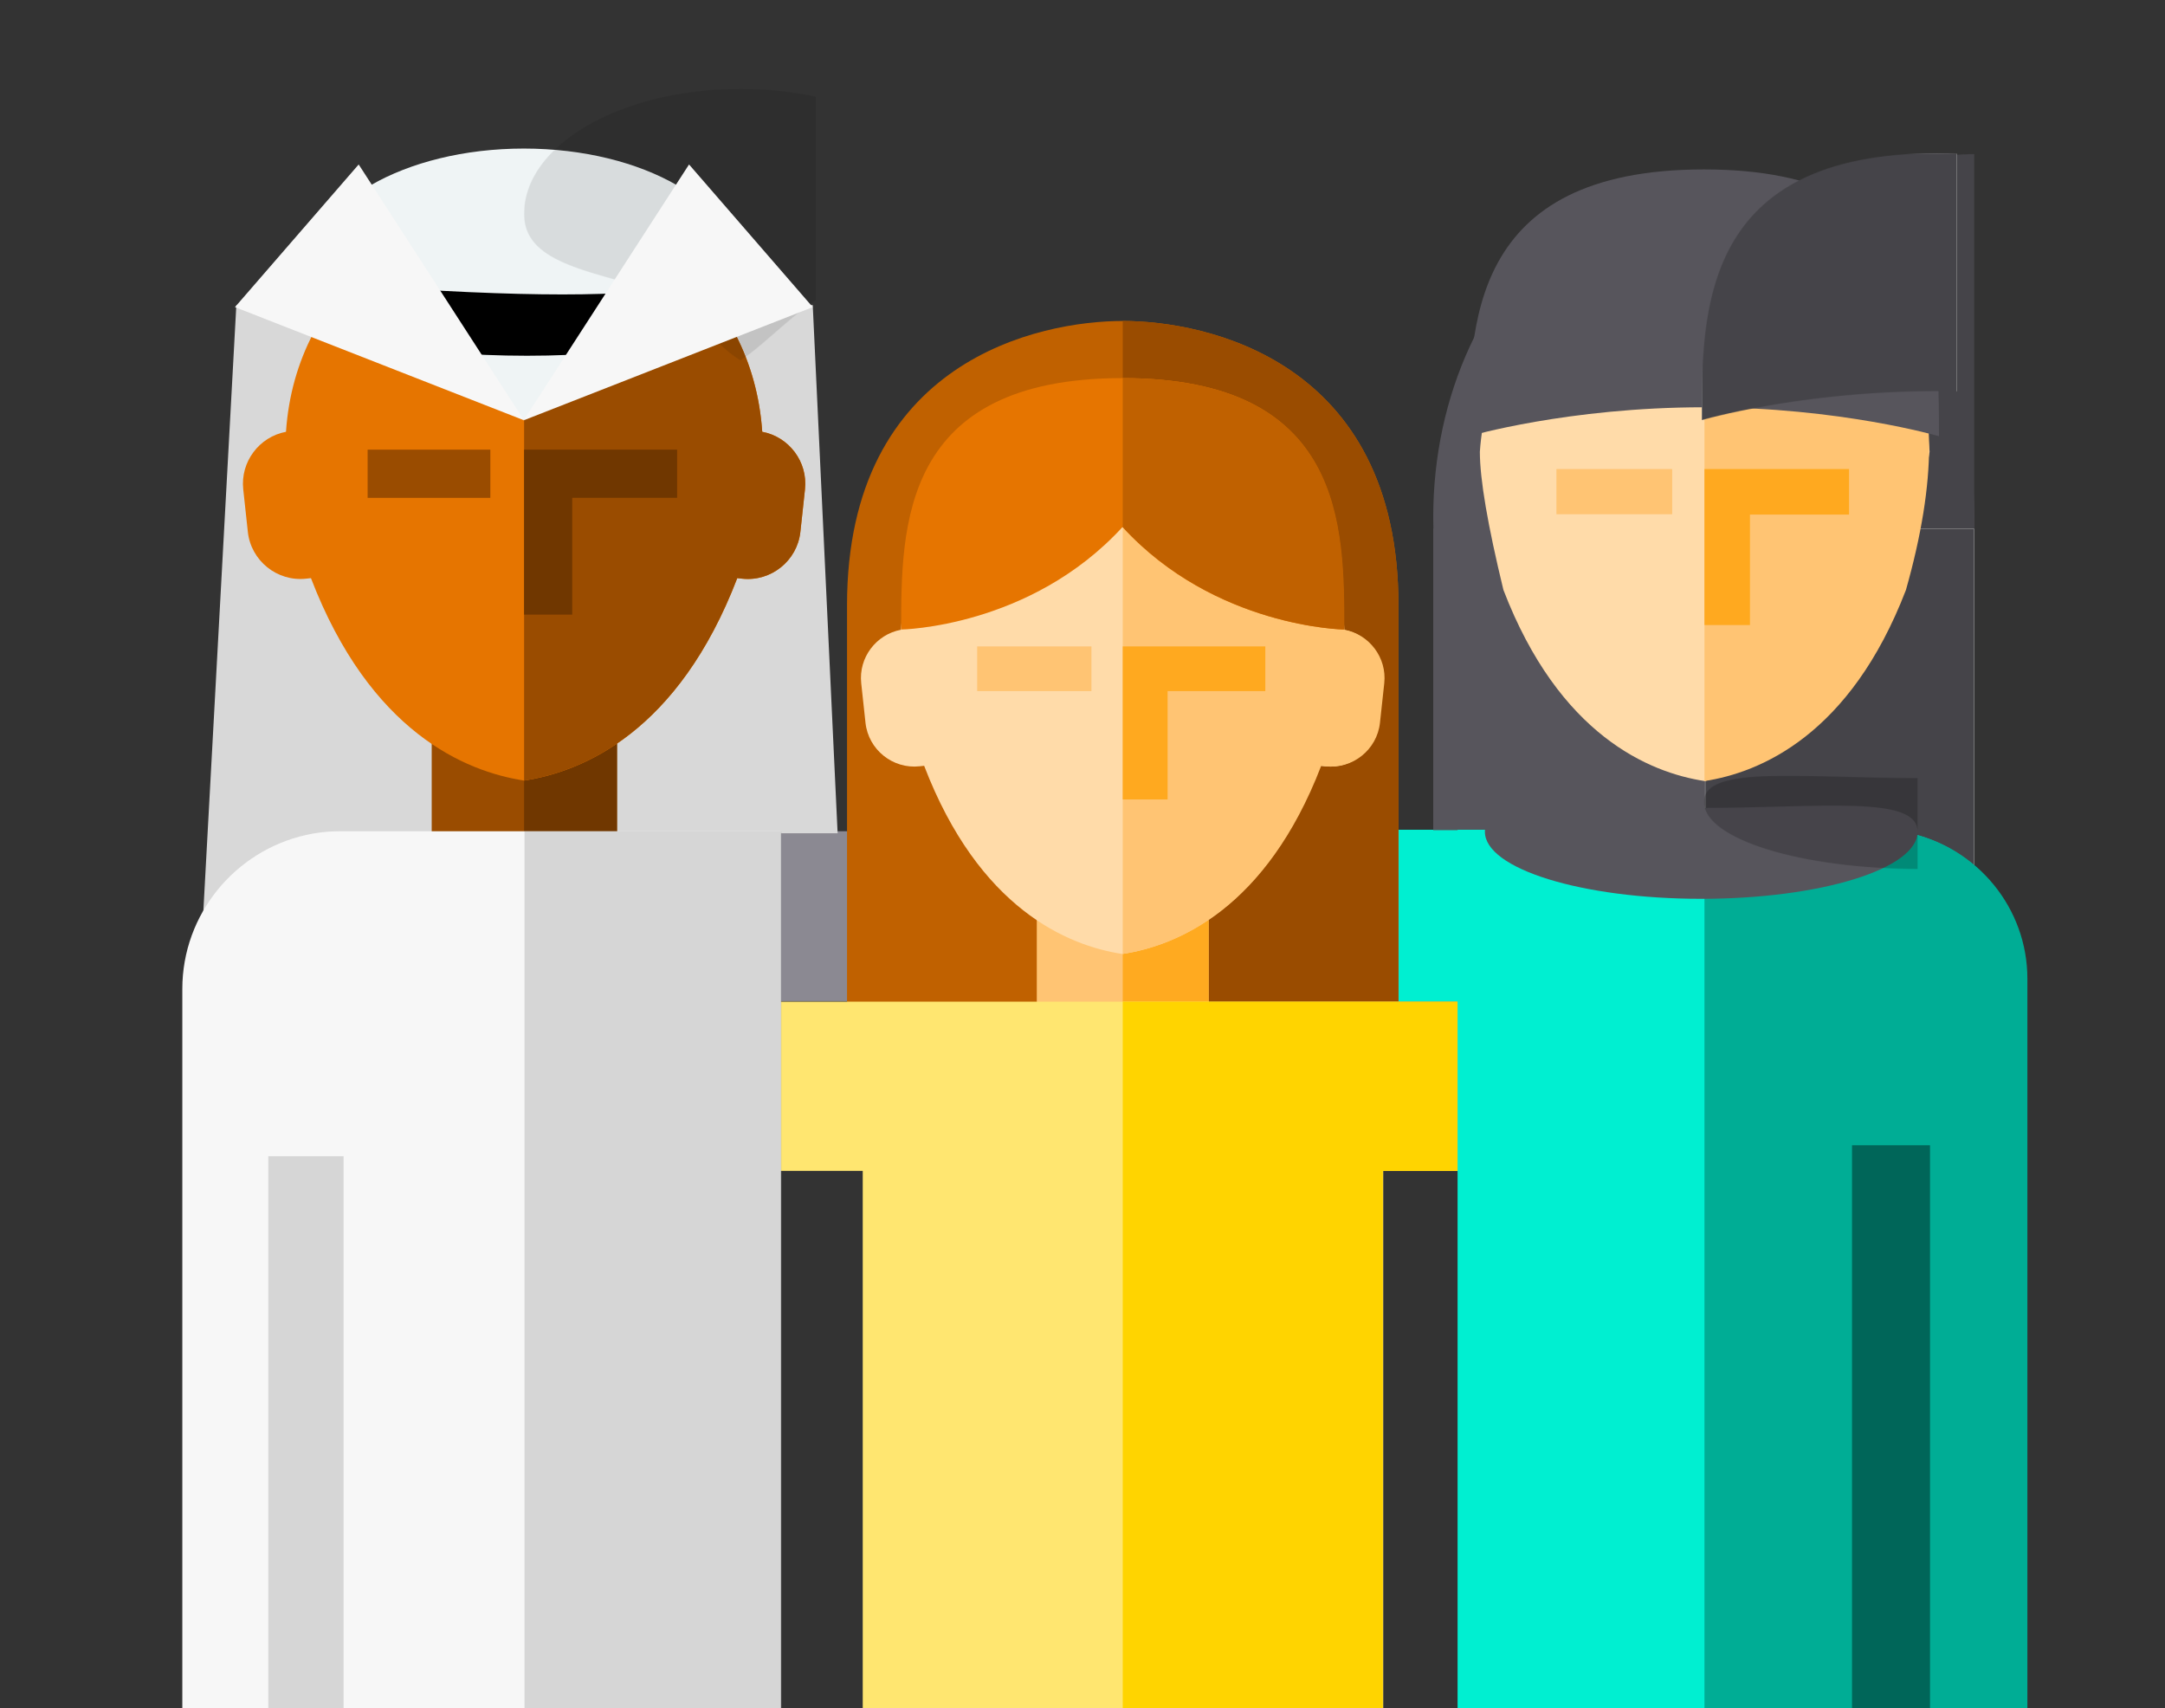 <?xml version="1.0" encoding="UTF-8"?>
<svg width="4358px" height="3438px" viewBox="0 0 4358 3438" version="1.1" xmlns="http://www.w3.org/2000/svg" xmlns:xlink="http://www.w3.org/1999/xlink">
    <rect x="0" y="0" width="4358" height="3438" fill="#333333" stroke="none"/>
    <!-- Generator: Sketch 51.3 (57544) - http://www.bohemiancoding.com/sketch -->
    <title>Artboard</title>
    <desc>Created with Sketch.</desc>
    <defs>
        <ellipse id="path-1" cx="544.5" cy="683.5" rx="544.5" ry="683.5"></ellipse>
        <path d="M0,537 C0,537 199.084,478.695 473,478.695 C746.916,478.695 946,537 946,537 C946,316.335 946.01,0 473.005,0 C0,0 0,316.314 0,537 Z" id="path-3"></path>
        <path d="M435.5,546 C489.503,512.101 564.972,425.182 625.396,406.862 C764.092,364.809 871,348.145 871,251.424 C871,112.566 676.02,0 435.5,0 C194.98,0 0,112.566 0,251.424 C0,348.671 125.516,365.04 265.447,406.862 C325.323,424.757 378.676,513.101 435.5,546 Z" id="path-5"></path>
        <path d="M435.5,188 C676.02,188 871,127.558 871,53 C871,-21.558 676.02,5.081 435.5,5.081 C194.98,5.081 0,-21.558 0,53 C0,127.558 194.98,188 435.5,188 Z" id="path-7"></path>
    </defs>
    <g id="Artboard" stroke="none" stroke-width="1" fill="none" fill-rule="evenodd">
        <g id="Rectangle-6" transform="translate(2885, 357)">
            <mask id="mask-2" fill="white">
                <use xlink:href="#path-1"></use>
            </mask>
            <use id="Mask" fill="#57555C" xlink:href="#path-1"></use>
            <rect fill="#454449" mask="url(#mask-2)" x="547" y="-47" width="542" height="966"></rect>
        </g>
        <g id="group" transform="translate(-452, -703)">
            <rect id="Rectangle-path" fill="#00EFD1" fill-rule="nonzero" x="3025" y="2373" width="423" height="346"></rect>
            <rect id="Rectangle-path" fill="#8B8992" fill-rule="nonzero" x="1905" y="2376" width="871" height="342"></rect>
            <path d="M2712.005,1349 C2545.727,1349 2157,1427.36 2157,1921.387 C2157,2386.27 2157,2864 2157,2864 L3267,2864 C3267,2864 3267,2386.26 3267,1921.387 C3267,1427.36 2878.283,1349 2712.005,1349 Z" id="Shape" fill="#C06100" fill-rule="nonzero"></path>
            <path d="M3267,1921.453 C3267,2386.256 3267,2864 3267,2864 L2712,2864 L2712,1349 C2878.242,1349 3267,1427.422 3267,1921.453 Z" id="Shape" fill="#9A4C00" fill-rule="nonzero"></path>
            <rect id="Rectangle-path" fill="#FFC473" fill-rule="nonzero" x="2539" y="2547" width="346" height="437"></rect>
            <rect id="Rectangle-path" fill="#FFAA20" fill-rule="nonzero" x="2712" y="2547" width="173" height="437"></rect>
            <polygon id="Shape" fill="#FFE670" fill-rule="nonzero" points="1808 2719 1808 3059.544 2188.643 3059.544 2188.643 4173 2712.5 4173 3236.357 4173 3236.357 3059.544 3617 3059.544 3617 2719"></polygon>
            <polygon id="Shape" fill="#FFD400" fill-rule="nonzero" points="3616 2719 3616 3059.597 3235.521 3059.597 3235.521 4173 2712 4173 2712 2719"></polygon>
            <path d="M3156.454,1970.485 C3137.852,1696.502 2904.363,1541 2711.004,1541 C2517.646,1541 2284.146,1696.502 2265.554,1970.485 C2215.516,1979.866 2180.005,2026.655 2185.575,2078.11 L2194.186,2157.717 C2200.028,2211.723 2248.969,2251.129 2302.947,2245.283 L2312.237,2244.279 C2422.722,2532.077 2601.011,2606.173 2711.004,2623 C2820.987,2606.173 2999.286,2532.077 3109.771,2244.279 L3119.062,2245.283 C3173.029,2251.129 3221.97,2211.723 3227.812,2157.717 L3236.423,2078.11 C3242.004,2026.655 3206.492,1979.855 3156.454,1970.485 Z" id="Shape" fill="#FFDBA9" fill-rule="nonzero"></path>
            <path d="M3238.426,2078.115 L3229.788,2157.745 C3223.914,2211.753 3174.903,2251.139 3120.834,2245.303 L3111.494,2244.289 C3000.823,2532.095 2822.2,2606.162 2712,2623 L2712,1541 C2903.083,1541 3133.294,1692.292 3157.428,1959.369 C3157.784,1963.218 3158.056,1966.91 3158.286,1970.487 C3208.418,1979.858 3243.996,2026.67 3238.426,2078.115 Z" id="Shape" fill="#FFC473" fill-rule="nonzero"></path>
            <polygon id="Shape" fill="#FFA91F" fill-rule="nonzero" points="2712 2004 2712 2312 2802.286 2312 2802.286 2093.915 2999 2093.915 2999 2004"></polygon>
            <rect id="Rectangle-path" fill="#FFC473" fill-rule="nonzero" x="2419" y="2004" width="230" height="90"></rect>
            <path d="M2266,1970 C2266,1970 2525.857,1966.175 2711.495,1763.779 L2711.505,1763.779 C2897.132,1966.175 3157,1970 3157,1970 C3157,1762.076 3157.01,1464 2711.505,1464 C2266,1464 2266,1762.055 2266,1970 Z" id="Shape" fill="#E67500" fill-rule="nonzero"></path>
            <path d="M3158,1970 C3158,1970 3092.955,1969.049 3004.712,1942.809 C2916.416,1916.538 2804.921,1864.988 2712,1763.779 L2712,1464 C3158.042,1464.01 3158,1762.107 3158,1970 Z" id="Shape" fill="#C06100" fill-rule="nonzero"></path>
            <polygon id="Rectangle-4" fill="#D8D8D8" points="927.737 1317 2087.989 1317 2138.078 2380.035 1965.04 2380.035 848 2781.61"></polygon>
            <rect id="Rectangle-path" fill="#9A4C00" fill-rule="nonzero" x="1321" y="2192" width="373" height="470"></rect>
            <rect id="Rectangle-path" fill="#703700" fill-rule="nonzero" x="1507" y="2192" width="187" height="470"></rect>
            <path d="M1986.327,1572.037 C1966.316,1277.286 1715.074,1110 1507,1110 C1298.936,1110 1047.694,1277.286 1027.673,1572.037 C973.836,1582.126 935.621,1632.465 941.62,1687.823 L950.888,1773.469 C957.179,1831.566 1009.835,1873.96 1067.914,1867.666 L1077.915,1866.579 C1196.801,2176.185 1388.647,2255.892 1507,2274 C1625.353,2255.892 1817.199,2176.175 1936.085,1866.579 L1946.086,1867.666 C2004.165,1873.96 2056.821,1831.566 2063.112,1773.469 L2072.38,1687.823 C2078.379,1632.465 2040.164,1582.126 1986.327,1572.037 Z" id="Shape" fill="#E67500" fill-rule="nonzero"></path>
            <path d="M2072.384,1687.818 L2063.105,1773.485 C2056.794,1831.583 2004.159,1873.956 1946.091,1867.683 L1936.059,1866.596 C1817.206,2176.205 1625.352,2255.892 1507,2274 L1507,1110 C1712.23,1110 1959.477,1272.75 1985.392,1560.07 C1985.768,1564.21 1986.06,1568.183 1986.311,1572.031 C2040.158,1582.109 2078.362,1632.481 2072.384,1687.818 Z" id="Shape" fill="#9A4C00" fill-rule="nonzero"></path>
            <polygon id="Shape" fill="#703700" fill-rule="nonzero" points="1507 1608 1507 1940 1603.903 1940 1603.903 1704.921 1815 1704.921 1815 1608"></polygon>
            <rect id="Rectangle-path" fill="#9A4C00" fill-rule="nonzero" x="1192" y="1608" width="247" height="97"></rect>
            <path d="M2024,4171 L819,4171 L819,2693.455 C819,2542.441 925.963,2415.172 1067.9,2383.546 C1069.301,2383.253 1070.754,2382.919 1072.207,2382.626 C1073.66,2382.334 1075.113,2382.041 1076.565,2381.759 C1077.151,2381.612 1077.673,2381.518 1078.207,2381.424 L1081.687,2380.745 C1081.98,2380.693 1082.22,2380.651 1082.461,2380.599 C1083.475,2380.505 1084.447,2380.306 1085.408,2380.16 C1087.342,2379.867 1089.381,2379.533 1091.356,2379.24 C1091.691,2379.188 1092.182,2379.146 1092.516,2379.094 C1093.049,2379 1093.488,2378.947 1093.969,2378.853 C1095.13,2378.707 1096.248,2378.508 1097.45,2378.372 C1097.596,2378.372 1097.784,2378.372 1097.983,2378.32 C1098.422,2378.32 1098.851,2378.226 1099.29,2378.226 C1099.865,2378.132 1100.502,2378.028 1101.077,2377.986 C1104.025,2377.693 1107.025,2377.359 1109.983,2377.118 C1110.171,2377.118 1110.317,2377.066 1110.464,2377.066 C1111.425,2376.972 1112.397,2376.92 1113.317,2376.826 C1113.558,2376.826 1113.798,2376.773 1114.038,2376.773 C1115.68,2376.721 1117.331,2376.585 1119.024,2376.481 C1121.878,2376.282 1124.826,2376.188 1127.784,2376.146 C1130.637,2376.052 1133.585,2376 1136.543,2376 L2024,2376 L2024,4171 Z" id="Shape" fill="#F7F7F7" fill-rule="nonzero"></path>
            <g id="Group" transform="translate(992, 2376)" fill="#9B9B9B" fill-opacity="0.357" fill-rule="nonzero">
                <rect id="Rectangle-path" x="515.816" y="0.247" width="517.147" height="1795.444"></rect>
                <rect id="Rectangle-path" x="0.132" y="654.029" width="151.475" height="1141.558"></rect>
            </g>
            <polygon id="Rectangle-9" fill="#57555C" points="3337 1767 4426 1767 4426 2766 3629.782 2373.832 3337 2373.832"></polygon>
            <rect id="Rectangle-3" stroke="#979797" fill="#454449" x="3884.5" y="1767.5" width="541" height="859"></rect>
            <path d="M4296.157,2380.121 C4295.656,2380.027 4295.155,2379.891 4294.653,2379.797 C4293.599,2379.566 4292.596,2379.336 4291.551,2379.106 C4289.859,2378.74 4288.126,2378.416 4286.444,2378.103 L4283.154,2377.465 C4282.883,2377.423 4282.653,2377.371 4282.423,2377.329 C4279.634,2376.869 4276.856,2376.461 4274.026,2376.053 L4273.89,2376.053 C4273.618,2375.959 4273.253,2375.959 4272.929,2375.917 C4272.428,2375.823 4272.01,2375.781 4271.561,2375.687 C4270.464,2375.551 4269.42,2375.363 4268.271,2375.227 C4268.135,2375.227 4267.947,2375.227 4267.769,2375.185 C4267.362,2375.185 4266.944,2375.091 4266.537,2375.091 C4265.994,2374.997 4265.399,2374.903 4264.845,2374.861 C4262.056,2374.537 4259.278,2374.223 4256.448,2374.035 C4256.27,2374.035 4256.134,2373.993 4255.988,2373.993 C4255.08,2373.899 4254.16,2373.857 4253.294,2373.763 C4253.064,2373.763 4252.834,2373.721 4252.615,2373.721 C4251.058,2373.68 4249.513,2373.544 4247.915,2373.45 L4247.873,2373.45 C4246.003,2373.314 4244.134,2373.22 4242.212,2373.22 C4241.846,2373.178 4241.575,2373.178 4241.209,2373.178 C4240.708,2373.178 4240.207,2373.136 4239.653,2373.136 L4238.379,2373.136 C4236.092,2373.042 4233.721,2373 4231.392,2373 L3386,2373 L3386,4173 L4531,4173 L4531,2672.904 C4531,2530.24 4430.076,2410.004 4296.157,2380.121 Z" id="Shape" fill="#00EFD1" fill-rule="nonzero"></path>
            <path d="M4533,2672.904 L4533,4173 L3883,4173 L3883,2373 L4232.975,2373 C4235.307,2373 4237.681,2373.042 4239.972,2373.136 L4241.248,2373.136 C4241.792,2373.136 4242.294,2373.178 4242.806,2373.178 C4243.172,2373.178 4243.444,2373.178 4243.81,2373.22 C4245.735,2373.22 4247.607,2373.314 4249.479,2373.45 L4249.521,2373.45 C4251.121,2373.544 4252.679,2373.68 4254.227,2373.721 C4254.457,2373.721 4254.687,2373.763 4254.907,2373.763 C4255.775,2373.857 4256.695,2373.899 4257.605,2373.993 C4257.741,2373.993 4257.877,2374.035 4258.065,2374.035 C4260.899,2374.223 4263.692,2374.537 4266.474,2374.861 C4267.018,2374.913 4267.614,2374.997 4268.168,2375.091 C4268.576,2375.091 4268.994,2375.185 4269.402,2375.185 C4269.58,2375.227 4269.768,2375.227 4269.904,2375.227 C4271.044,2375.363 4272.101,2375.551 4273.199,2375.687 C4273.659,2375.781 4274.067,2375.823 4274.569,2375.917 C4274.893,2375.959 4275.259,2375.959 4275.531,2376.053 L4275.667,2376.053 C4278.501,2376.461 4281.294,2376.879 4284.076,2377.329 C4284.306,2377.371 4284.536,2377.423 4284.808,2377.465 L4288.102,2378.103 C4289.796,2378.427 4291.533,2378.74 4293.216,2379.106 C4294.262,2379.336 4295.277,2379.566 4296.323,2379.797 C4296.825,2379.891 4297.327,2380.027 4297.829,2380.121 C4431.939,2410.004 4533,2530.24 4533,2672.904 Z" id="Shape" fill="#00AD95" fill-rule="nonzero"></path>
            <rect id="Rectangle-path" fill="#006659" fill-rule="nonzero" x="4180" y="3008" width="157" height="1165"></rect>
            <path d="M4336.145,1612.228 C4317.24,1333.939 4079.987,1176 3883.5,1176 C3687.013,1176 3449.749,1333.95 3430.855,1612.228 C3430.855,1667.509 3446.67,1760.209 3478.3,1890.328 C3590.567,2182.645 3771.734,2257.909 3883.5,2275 C4248.184,2173.8 4316.273,1725.5 4336.145,1612.228 Z" id="Shape" fill="#FFDBA9" fill-rule="nonzero"></path>
            <path d="M4288.555,1890.342 C4176.207,2182.664 3994.867,2257.898 3883,2275 L3883,1176 C4076.986,1176 4335.184,1323.205 4335.184,1600.936 C4335.184,1683.979 4319.641,1780.447 4288.555,1890.342 Z" id="Shape" fill="#FFC473" fill-rule="nonzero"></path>
            <polygon id="Shape" fill="#FFA91F" fill-rule="nonzero" points="3883 1647 3883 1961 3974.551 1961 3974.551 1738.661 4174 1738.661 4174 1647"></polygon>
            <rect id="Rectangle-path" fill="#FFC473" fill-rule="nonzero" x="3585" y="1647" width="233" height="91"></rect>
            <g id="Rectangle-7" transform="translate(3409, 1044)">
                <mask id="mask-4" fill="white">
                    <use xlink:href="#path-3"></use>
                </mask>
                <use id="Mask" fill="#57555C" fill-rule="nonzero" xlink:href="#path-3"></use>
                <rect stroke="#979797" fill="#454449" mask="url(#mask-4)" x="468.5" y="-32.5" width="513" height="599"></rect>
            </g>
        </g>
        <g id="Rectangle-8" transform="translate(619, 299)">
            <mask id="mask-6" fill="white">
                <use xlink:href="#path-5"></use>
            </mask>
            <use id="Mask" fill="#EFF4F5" xlink:href="#path-5"></use>
            <rect fill-opacity="0.1" fill="#000000" mask="url(#mask-6)" x="436" y="-120" width="587" height="671"></rect>
        </g>
        <path d="M714,574.003 C1049.382,598.783 1271.716,598.783 1381,574.003 C1377.486,573.358 1378.244,683.976 1381,688.219 C1176.579,725.26 954.246,725.26 714,688.219 L714,574.003 Z" id="Rectangle-5" fill="#000000"></path>
        <polygon id="Triangle" fill="#F7F7F7" points="1055 846 473 618.126 722.003 331"></polygon>
        <polygon id="Triangle" fill="#F7F7F7" points="1054 846 1386.997 331 1636 618.126"></polygon>
        <g id="Rectangle-2" transform="translate(2989, 1621)">
            <mask id="mask-8" fill="white">
                <use xlink:href="#path-7"></use>
            </mask>
            <use id="Mask" fill="#57555C" xlink:href="#path-7"></use>
            <rect fill-opacity="0.2" fill="#000000" mask="url(#mask-8)" x="441" y="-60" width="430" height="259"></rect>
        </g>
    </g>
</svg>